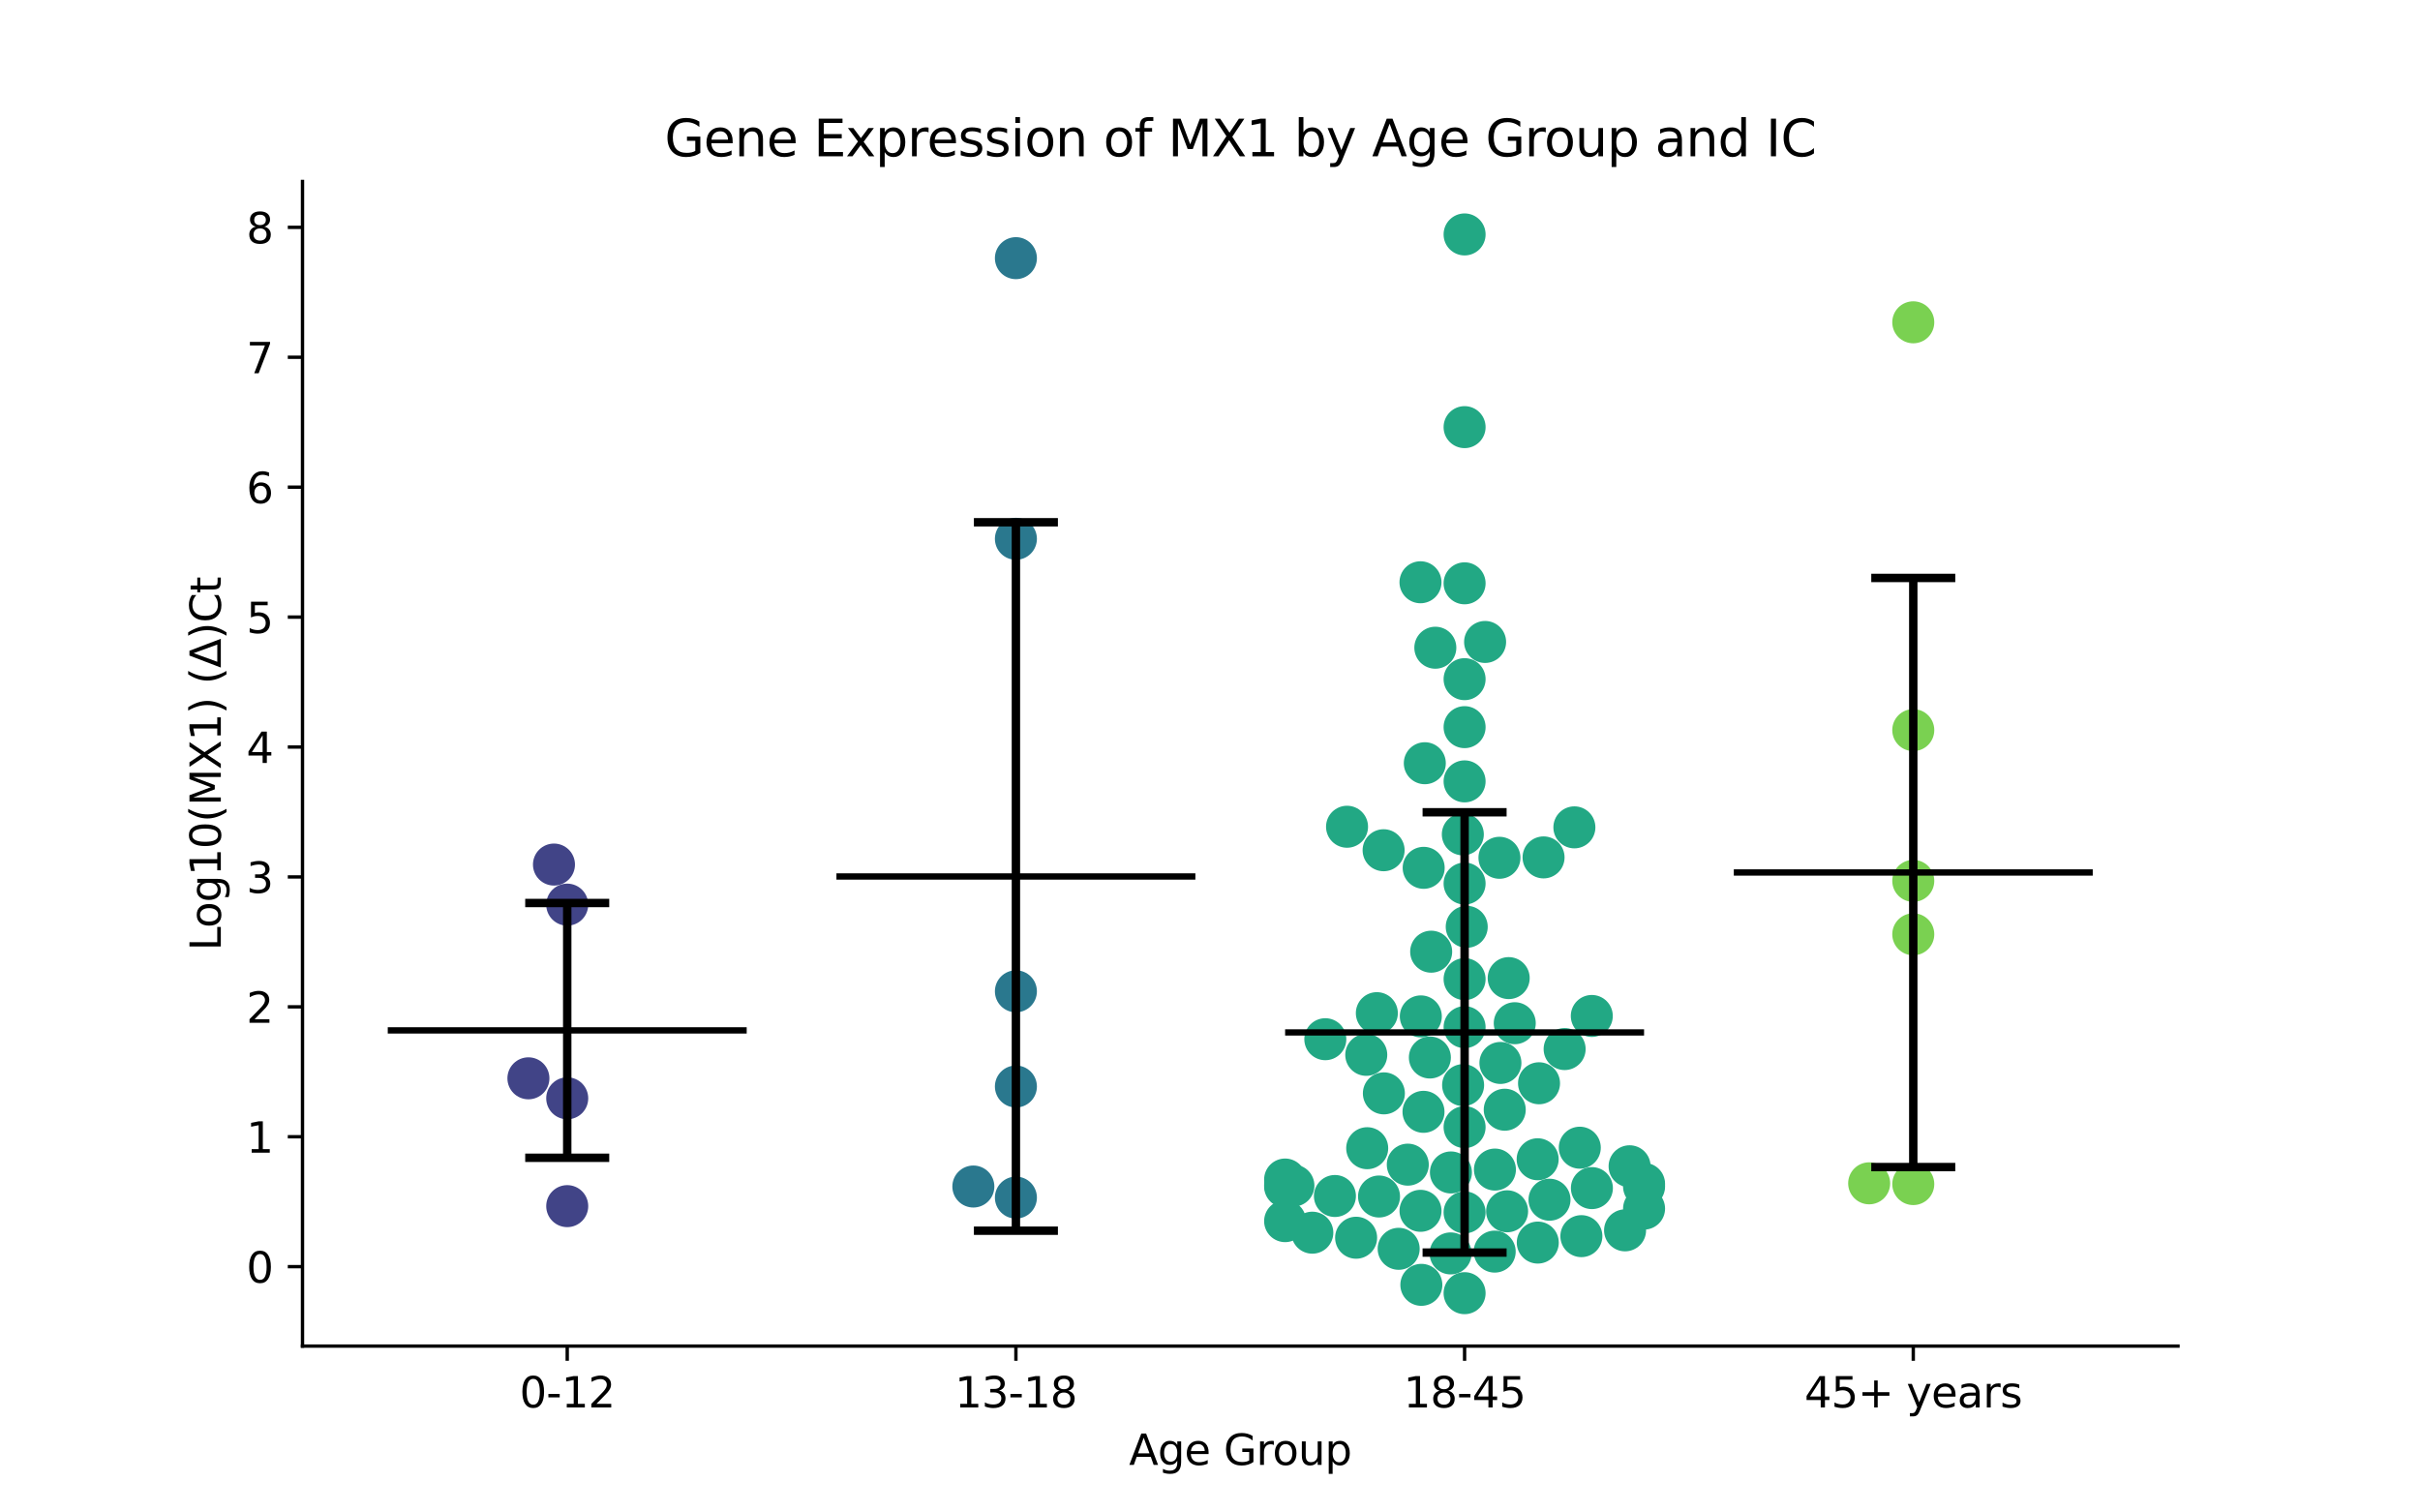 <?xml version="1.0" encoding="utf-8" standalone="no"?>
<!DOCTYPE svg PUBLIC "-//W3C//DTD SVG 1.1//EN"
  "http://www.w3.org/Graphics/SVG/1.1/DTD/svg11.dtd">
<svg xmlns:xlink="http://www.w3.org/1999/xlink" width="576pt" height="360pt" viewBox="0 0 576 360" xmlns="http://www.w3.org/2000/svg" version="1.1">
 <defs>
  <style type="text/css">*{stroke-linejoin: round; stroke-linecap: butt}</style>
 </defs>
 <g id="figure_1">
  <g id="patch_1">
   <path d="M 0 360 
L 576 360 
L 576 0 
L 0 0 
z
" style="fill: #ffffff"/>
  </g>
  <g id="axes_1">
   <g id="patch_2">
    <path d="M 72 320.4 
L 518.4 320.4 
L 518.4 43.2 
L 72 43.2 
z
" style="fill: #ffffff"/>
   </g>
   <g id="PathCollection_1">
    <defs>
     <path id="C0_0_5b57d8ecd5" d="M 0 5 
C 1.326 5 2.598 4.473 3.536 3.536 
C 4.473 2.598 5 1.326 5 -0 
C 5 -1.326 4.473 -2.598 3.536 -3.536 
C 2.598 -4.473 1.326 -5 0 -5 
C -1.326 -5 -2.598 -4.473 -3.536 -3.536 
C -4.473 -2.598 -5 -1.326 -5 0 
C -5 1.326 -4.473 2.598 -3.536 3.536 
C -2.598 4.473 -1.326 5 0 5 
z
"/>
    </defs>
    <g clip-path="url(#pf8a2b13f88)">
     <use xlink:href="#C0_0_5b57d8ecd5" x="135.009" y="287.083" style="fill: #414487"/>
    </g>
    <g clip-path="url(#pf8a2b13f88)">
     <use xlink:href="#C0_0_5b57d8ecd5" x="135.009" y="215.321" style="fill: #414487"/>
    </g>
    <g clip-path="url(#pf8a2b13f88)">
     <use xlink:href="#C0_0_5b57d8ecd5" x="135.009" y="261.417" style="fill: #414487"/>
    </g>
    <g clip-path="url(#pf8a2b13f88)">
     <use xlink:href="#C0_0_5b57d8ecd5" x="125.772" y="256.661" style="fill: #414487"/>
    </g>
    <g clip-path="url(#pf8a2b13f88)">
     <use xlink:href="#C0_0_5b57d8ecd5" x="131.854" y="205.782" style="fill: #414487"/>
    </g>
   </g>
   <g id="PathCollection_2">
    <defs>
     <path id="C1_0_c001b1e136" d="M 0 5 
C 1.326 5 2.598 4.473 3.536 3.536 
C 4.473 2.598 5 1.326 5 -0 
C 5 -1.326 4.473 -2.598 3.536 -3.536 
C 2.598 -4.473 1.326 -5 0 -5 
C -1.326 -5 -2.598 -4.473 -3.536 -3.536 
C -4.473 -2.598 -5 -1.326 -5 0 
C -5 1.326 -4.473 2.598 -3.536 3.536 
C -2.598 4.473 -1.326 5 0 5 
z
"/>
    </defs>
    <g clip-path="url(#pf8a2b13f88)">
     <use xlink:href="#C1_0_c001b1e136" x="241.803" y="235.953" style="fill: #2a788e"/>
    </g>
    <g clip-path="url(#pf8a2b13f88)">
     <use xlink:href="#C1_0_c001b1e136" x="241.803" y="258.609" style="fill: #2a788e"/>
    </g>
    <g clip-path="url(#pf8a2b13f88)">
     <use xlink:href="#C1_0_c001b1e136" x="241.803" y="128.247" style="fill: #2a788e"/>
    </g>
    <g clip-path="url(#pf8a2b13f88)">
     <use xlink:href="#C1_0_c001b1e136" x="241.803" y="61.446" style="fill: #2a788e"/>
    </g>
    <g clip-path="url(#pf8a2b13f88)">
     <use xlink:href="#C1_0_c001b1e136" x="231.674" y="282.416" style="fill: #2a788e"/>
    </g>
    <g clip-path="url(#pf8a2b13f88)">
     <use xlink:href="#C1_0_c001b1e136" x="241.803" y="285.051" style="fill: #2a788e"/>
    </g>
   </g>
   <g id="PathCollection_3">
    <defs>
     <path id="C2_0_5e96ceffec" d="M 0 5 
C 1.326 5 2.598 4.473 3.536 3.536 
C 4.473 2.598 5 1.326 5 -0 
C 5 -1.326 4.473 -2.598 3.536 -3.536 
C 2.598 -4.473 1.326 -5 0 -5 
C -1.326 -5 -2.598 -4.473 -3.536 -3.536 
C -4.473 -2.598 -5 -1.326 -5 0 
C -5 1.326 -4.473 2.598 -3.536 3.536 
C -2.598 4.473 -1.326 5 0 5 
z
"/>
    </defs>
    <g clip-path="url(#pf8a2b13f88)">
     <use xlink:href="#C2_0_5e96ceffec" x="348.597" y="244.484" style="fill: #22a884"/>
    </g>
    <g clip-path="url(#pf8a2b13f88)">
     <use xlink:href="#C2_0_5e96ceffec" x="359.094" y="232.807" style="fill: #22a884"/>
    </g>
    <g clip-path="url(#pf8a2b13f88)">
     <use xlink:href="#C2_0_5e96ceffec" x="357.124" y="253.002" style="fill: #22a884"/>
    </g>
    <g clip-path="url(#pf8a2b13f88)">
     <use xlink:href="#C2_0_5e96ceffec" x="366.017" y="295.758" style="fill: #22a884"/>
    </g>
    <g clip-path="url(#pf8a2b13f88)">
     <use xlink:href="#C2_0_5e96ceffec" x="338.305" y="305.818" style="fill: #22a884"/>
    </g>
    <g clip-path="url(#pf8a2b13f88)">
     <use xlink:href="#C2_0_5e96ceffec" x="338.18" y="241.92" style="fill: #22a884"/>
    </g>
    <g clip-path="url(#pf8a2b13f88)">
     <use xlink:href="#C2_0_5e96ceffec" x="378.874" y="241.818" style="fill: #22a884"/>
    </g>
    <g clip-path="url(#pf8a2b13f88)">
     <use xlink:href="#C2_0_5e96ceffec" x="360.538" y="243.545" style="fill: #22a884"/>
    </g>
    <g clip-path="url(#pf8a2b13f88)">
     <use xlink:href="#C2_0_5e96ceffec" x="376.016" y="273.175" style="fill: #22a884"/>
    </g>
    <g clip-path="url(#pf8a2b13f88)">
     <use xlink:href="#C2_0_5e96ceffec" x="367.393" y="204.079" style="fill: #22a884"/>
    </g>
    <g clip-path="url(#pf8a2b13f88)">
     <use xlink:href="#C2_0_5e96ceffec" x="348.597" y="161.652" style="fill: #22a884"/>
    </g>
    <g clip-path="url(#pf8a2b13f88)">
     <use xlink:href="#C2_0_5e96ceffec" x="348.597" y="210.299" style="fill: #22a884"/>
    </g>
    <g clip-path="url(#pf8a2b13f88)">
     <use xlink:href="#C2_0_5e96ceffec" x="386.793" y="292.846" style="fill: #22a884"/>
    </g>
    <g clip-path="url(#pf8a2b13f88)">
     <use xlink:href="#C2_0_5e96ceffec" x="391.315" y="287.672" style="fill: #22a884"/>
    </g>
    <g clip-path="url(#pf8a2b13f88)">
     <use xlink:href="#C2_0_5e96ceffec" x="325.192" y="251.073" style="fill: #22a884"/>
    </g>
    <g clip-path="url(#pf8a2b13f88)">
     <use xlink:href="#C2_0_5e96ceffec" x="348.597" y="173.076" style="fill: #22a884"/>
    </g>
    <g clip-path="url(#pf8a2b13f88)">
     <use xlink:href="#C2_0_5e96ceffec" x="305.879" y="280.749" style="fill: #22a884"/>
    </g>
    <g clip-path="url(#pf8a2b13f88)">
     <use xlink:href="#C2_0_5e96ceffec" x="348.597" y="288.573" style="fill: #22a884"/>
    </g>
    <g clip-path="url(#pf8a2b13f88)">
     <use xlink:href="#C2_0_5e96ceffec" x="355.818" y="278.379" style="fill: #22a884"/>
    </g>
    <g clip-path="url(#pf8a2b13f88)">
     <use xlink:href="#C2_0_5e96ceffec" x="329.323" y="202.373" style="fill: #22a884"/>
    </g>
    <g clip-path="url(#pf8a2b13f88)">
     <use xlink:href="#C2_0_5e96ceffec" x="348.597" y="55.8" style="fill: #22a884"/>
    </g>
    <g clip-path="url(#pf8a2b13f88)">
     <use xlink:href="#C2_0_5e96ceffec" x="376.393" y="294.227" style="fill: #22a884"/>
    </g>
    <g clip-path="url(#pf8a2b13f88)">
     <use xlink:href="#C2_0_5e96ceffec" x="317.733" y="284.67" style="fill: #22a884"/>
    </g>
    <g clip-path="url(#pf8a2b13f88)">
     <use xlink:href="#C2_0_5e96ceffec" x="338.1" y="138.59" style="fill: #22a884"/>
    </g>
    <g clip-path="url(#pf8a2b13f88)">
     <use xlink:href="#C2_0_5e96ceffec" x="348.597" y="233.048" style="fill: #22a884"/>
    </g>
    <g clip-path="url(#pf8a2b13f88)">
     <use xlink:href="#C2_0_5e96ceffec" x="349.105" y="220.601" style="fill: #22a884"/>
    </g>
    <g clip-path="url(#pf8a2b13f88)">
     <use xlink:href="#C2_0_5e96ceffec" x="305.879" y="282.429" style="fill: #22a884"/>
    </g>
    <g clip-path="url(#pf8a2b13f88)">
     <use xlink:href="#C2_0_5e96ceffec" x="353.479" y="152.799" style="fill: #22a884"/>
    </g>
    <g clip-path="url(#pf8a2b13f88)">
     <use xlink:href="#C2_0_5e96ceffec" x="374.73" y="196.926" style="fill: #22a884"/>
    </g>
    <g clip-path="url(#pf8a2b13f88)">
     <use xlink:href="#C2_0_5e96ceffec" x="348.597" y="101.667" style="fill: #22a884"/>
    </g>
    <g clip-path="url(#pf8a2b13f88)">
     <use xlink:href="#C2_0_5e96ceffec" x="325.416" y="273.295" style="fill: #22a884"/>
    </g>
    <g clip-path="url(#pf8a2b13f88)">
     <use xlink:href="#C2_0_5e96ceffec" x="355.763" y="297.908" style="fill: #22a884"/>
    </g>
    <g clip-path="url(#pf8a2b13f88)">
     <use xlink:href="#C2_0_5e96ceffec" x="348.597" y="138.84" style="fill: #22a884"/>
    </g>
    <g clip-path="url(#pf8a2b13f88)">
     <use xlink:href="#C2_0_5e96ceffec" x="341.632" y="154.17" style="fill: #22a884"/>
    </g>
    <g clip-path="url(#pf8a2b13f88)">
     <use xlink:href="#C2_0_5e96ceffec" x="340.332" y="251.708" style="fill: #22a884"/>
    </g>
    <g clip-path="url(#pf8a2b13f88)">
     <use xlink:href="#C2_0_5e96ceffec" x="387.871" y="277.595" style="fill: #22a884"/>
    </g>
    <g clip-path="url(#pf8a2b13f88)">
     <use xlink:href="#C2_0_5e96ceffec" x="320.618" y="196.782" style="fill: #22a884"/>
    </g>
    <g clip-path="url(#pf8a2b13f88)">
     <use xlink:href="#C2_0_5e96ceffec" x="358.155" y="264.135" style="fill: #22a884"/>
    </g>
    <g clip-path="url(#pf8a2b13f88)">
     <use xlink:href="#C2_0_5e96ceffec" x="348.597" y="268.275" style="fill: #22a884"/>
    </g>
    <g clip-path="url(#pf8a2b13f88)">
     <use xlink:href="#C2_0_5e96ceffec" x="348.176" y="198.594" style="fill: #22a884"/>
    </g>
    <g clip-path="url(#pf8a2b13f88)">
     <use xlink:href="#C2_0_5e96ceffec" x="356.893" y="204.169" style="fill: #22a884"/>
    </g>
    <g clip-path="url(#pf8a2b13f88)">
     <use xlink:href="#C2_0_5e96ceffec" x="391.315" y="282.416" style="fill: #22a884"/>
    </g>
    <g clip-path="url(#pf8a2b13f88)">
     <use xlink:href="#C2_0_5e96ceffec" x="345.272" y="298.336" style="fill: #22a884"/>
    </g>
    <g clip-path="url(#pf8a2b13f88)">
     <use xlink:href="#C2_0_5e96ceffec" x="339.128" y="181.662" style="fill: #22a884"/>
    </g>
    <g clip-path="url(#pf8a2b13f88)">
     <use xlink:href="#C2_0_5e96ceffec" x="348.245" y="258.281" style="fill: #22a884"/>
    </g>
    <g clip-path="url(#pf8a2b13f88)">
     <use xlink:href="#C2_0_5e96ceffec" x="358.716" y="288.312" style="fill: #22a884"/>
    </g>
    <g clip-path="url(#pf8a2b13f88)">
     <use xlink:href="#C2_0_5e96ceffec" x="338.817" y="264.636" style="fill: #22a884"/>
    </g>
    <g clip-path="url(#pf8a2b13f88)">
     <use xlink:href="#C2_0_5e96ceffec" x="332.907" y="297.241" style="fill: #22a884"/>
    </g>
    <g clip-path="url(#pf8a2b13f88)">
     <use xlink:href="#C2_0_5e96ceffec" x="307.852" y="282.192" style="fill: #22a884"/>
    </g>
    <g clip-path="url(#pf8a2b13f88)">
     <use xlink:href="#C2_0_5e96ceffec" x="305.879" y="290.655" style="fill: #22a884"/>
    </g>
    <g clip-path="url(#pf8a2b13f88)">
     <use xlink:href="#C2_0_5e96ceffec" x="315.447" y="247.351" style="fill: #22a884"/>
    </g>
    <g clip-path="url(#pf8a2b13f88)">
     <use xlink:href="#C2_0_5e96ceffec" x="335.078" y="277.21" style="fill: #22a884"/>
    </g>
    <g clip-path="url(#pf8a2b13f88)">
     <use xlink:href="#C2_0_5e96ceffec" x="365.988" y="275.924" style="fill: #22a884"/>
    </g>
    <g clip-path="url(#pf8a2b13f88)">
     <use xlink:href="#C2_0_5e96ceffec" x="345.343" y="279.066" style="fill: #22a884"/>
    </g>
    <g clip-path="url(#pf8a2b13f88)">
     <use xlink:href="#C2_0_5e96ceffec" x="378.899" y="282.791" style="fill: #22a884"/>
    </g>
    <g clip-path="url(#pf8a2b13f88)">
     <use xlink:href="#C2_0_5e96ceffec" x="312.354" y="293.403" style="fill: #22a884"/>
    </g>
    <g clip-path="url(#pf8a2b13f88)">
     <use xlink:href="#C2_0_5e96ceffec" x="338.105" y="288.199" style="fill: #22a884"/>
    </g>
    <g clip-path="url(#pf8a2b13f88)">
     <use xlink:href="#C2_0_5e96ceffec" x="368.809" y="285.556" style="fill: #22a884"/>
    </g>
    <g clip-path="url(#pf8a2b13f88)">
     <use xlink:href="#C2_0_5e96ceffec" x="328.232" y="284.792" style="fill: #22a884"/>
    </g>
    <g clip-path="url(#pf8a2b13f88)">
     <use xlink:href="#C2_0_5e96ceffec" x="366.314" y="257.84" style="fill: #22a884"/>
    </g>
    <g clip-path="url(#pf8a2b13f88)">
     <use xlink:href="#C2_0_5e96ceffec" x="372.409" y="249.698" style="fill: #22a884"/>
    </g>
    <g clip-path="url(#pf8a2b13f88)">
     <use xlink:href="#C2_0_5e96ceffec" x="322.778" y="294.605" style="fill: #22a884"/>
    </g>
    <g clip-path="url(#pf8a2b13f88)">
     <use xlink:href="#C2_0_5e96ceffec" x="348.597" y="185.983" style="fill: #22a884"/>
    </g>
    <g clip-path="url(#pf8a2b13f88)">
     <use xlink:href="#C2_0_5e96ceffec" x="340.642" y="226.521" style="fill: #22a884"/>
    </g>
    <g clip-path="url(#pf8a2b13f88)">
     <use xlink:href="#C2_0_5e96ceffec" x="305.879" y="281.956" style="fill: #22a884"/>
    </g>
    <g clip-path="url(#pf8a2b13f88)">
     <use xlink:href="#C2_0_5e96ceffec" x="329.386" y="260.241" style="fill: #22a884"/>
    </g>
    <g clip-path="url(#pf8a2b13f88)">
     <use xlink:href="#C2_0_5e96ceffec" x="391.315" y="281.781" style="fill: #22a884"/>
    </g>
    <g clip-path="url(#pf8a2b13f88)">
     <use xlink:href="#C2_0_5e96ceffec" x="327.712" y="241.149" style="fill: #22a884"/>
    </g>
    <g clip-path="url(#pf8a2b13f88)">
     <use xlink:href="#C2_0_5e96ceffec" x="338.859" y="206.561" style="fill: #22a884"/>
    </g>
    <g clip-path="url(#pf8a2b13f88)">
     <use xlink:href="#C2_0_5e96ceffec" x="348.597" y="307.8" style="fill: #22a884"/>
    </g>
   </g>
   <g id="PathCollection_4">
    <defs>
     <path id="C3_0_e1107c0933" d="M 0 5 
C 1.326 5 2.598 4.473 3.536 3.536 
C 4.473 2.598 5 1.326 5 -0 
C 5 -1.326 4.473 -2.598 3.536 -3.536 
C 2.598 -4.473 1.326 -5 0 -5 
C -1.326 -5 -2.598 -4.473 -3.536 -3.536 
C -4.473 -2.598 -5 -1.326 -5 0 
C -5 1.326 -4.473 2.598 -3.536 3.536 
C -2.598 4.473 -1.326 5 0 5 
z
"/>
    </defs>
    <g clip-path="url(#pf8a2b13f88)">
     <use xlink:href="#C3_0_e1107c0933" x="455.391" y="281.832" style="fill: #7ad151"/>
    </g>
    <g clip-path="url(#pf8a2b13f88)">
     <use xlink:href="#C3_0_e1107c0933" x="455.391" y="76.715" style="fill: #7ad151"/>
    </g>
    <g clip-path="url(#pf8a2b13f88)">
     <use xlink:href="#C3_0_e1107c0933" x="455.391" y="173.779" style="fill: #7ad151"/>
    </g>
    <g clip-path="url(#pf8a2b13f88)">
     <use xlink:href="#C3_0_e1107c0933" x="455.391" y="222.38" style="fill: #7ad151"/>
    </g>
    <g clip-path="url(#pf8a2b13f88)">
     <use xlink:href="#C3_0_e1107c0933" x="444.893" y="281.654" style="fill: #7ad151"/>
    </g>
    <g clip-path="url(#pf8a2b13f88)">
     <use xlink:href="#C3_0_e1107c0933" x="455.391" y="209.664" style="fill: #7ad151"/>
    </g>
   </g>
   <g id="matplotlib.axis_1">
    <g id="xtick_1">
     <g id="line2d_1">
      <defs>
       <path id="m5e61c5967c" d="M 0 0 
L 0 3.5 
" style="stroke: #000000; stroke-width: 0.8"/>
      </defs>
      <g>
       <use xlink:href="#m5e61c5967c" x="135.009" y="320.4" style="stroke: #000000; stroke-width: 0.8"/>
      </g>
     </g>
     <g id="text_1">
      <!-- 0-12 -->
      <g transform="translate(123.661 334.998) scale(0.1 -0.1)">
       <defs>
        <path id="DejaVuSans-30" d="M 2034 4250 
Q 1547 4250 1301 3770 
Q 1056 3291 1056 2328 
Q 1056 1369 1301 889 
Q 1547 409 2034 409 
Q 2525 409 2770 889 
Q 3016 1369 3016 2328 
Q 3016 3291 2770 3770 
Q 2525 4250 2034 4250 
z
M 2034 4750 
Q 2819 4750 3233 4129 
Q 3647 3509 3647 2328 
Q 3647 1150 3233 529 
Q 2819 -91 2034 -91 
Q 1250 -91 836 529 
Q 422 1150 422 2328 
Q 422 3509 836 4129 
Q 1250 4750 2034 4750 
z
" transform="scale(0.016)"/>
        <path id="DejaVuSans-2d" d="M 313 2009 
L 1997 2009 
L 1997 1497 
L 313 1497 
L 313 2009 
z
" transform="scale(0.016)"/>
        <path id="DejaVuSans-31" d="M 794 531 
L 1825 531 
L 1825 4091 
L 703 3866 
L 703 4441 
L 1819 4666 
L 2450 4666 
L 2450 531 
L 3481 531 
L 3481 0 
L 794 0 
L 794 531 
z
" transform="scale(0.016)"/>
        <path id="DejaVuSans-32" d="M 1228 531 
L 3431 531 
L 3431 0 
L 469 0 
L 469 531 
Q 828 903 1448 1529 
Q 2069 2156 2228 2338 
Q 2531 2678 2651 2914 
Q 2772 3150 2772 3378 
Q 2772 3750 2511 3984 
Q 2250 4219 1831 4219 
Q 1534 4219 1204 4116 
Q 875 4013 500 3803 
L 500 4441 
Q 881 4594 1212 4672 
Q 1544 4750 1819 4750 
Q 2544 4750 2975 4387 
Q 3406 4025 3406 3419 
Q 3406 3131 3298 2873 
Q 3191 2616 2906 2266 
Q 2828 2175 2409 1742 
Q 1991 1309 1228 531 
z
" transform="scale(0.016)"/>
       </defs>
       <use xlink:href="#DejaVuSans-30"/>
       <use xlink:href="#DejaVuSans-2d" x="63.623"/>
       <use xlink:href="#DejaVuSans-31" x="99.707"/>
       <use xlink:href="#DejaVuSans-32" x="163.33"/>
      </g>
     </g>
    </g>
    <g id="xtick_2">
     <g id="line2d_2">
      <g>
       <use xlink:href="#m5e61c5967c" x="241.803" y="320.4" style="stroke: #000000; stroke-width: 0.8"/>
      </g>
     </g>
     <g id="text_2">
      <!-- 13-18 -->
      <g transform="translate(227.274 334.998) scale(0.1 -0.1)">
       <defs>
        <path id="DejaVuSans-33" d="M 2597 2516 
Q 3050 2419 3304 2112 
Q 3559 1806 3559 1356 
Q 3559 666 3084 287 
Q 2609 -91 1734 -91 
Q 1441 -91 1130 -33 
Q 819 25 488 141 
L 488 750 
Q 750 597 1062 519 
Q 1375 441 1716 441 
Q 2309 441 2620 675 
Q 2931 909 2931 1356 
Q 2931 1769 2642 2001 
Q 2353 2234 1838 2234 
L 1294 2234 
L 1294 2753 
L 1863 2753 
Q 2328 2753 2575 2939 
Q 2822 3125 2822 3475 
Q 2822 3834 2567 4026 
Q 2313 4219 1838 4219 
Q 1578 4219 1281 4162 
Q 984 4106 628 3988 
L 628 4550 
Q 988 4650 1302 4700 
Q 1616 4750 1894 4750 
Q 2613 4750 3031 4423 
Q 3450 4097 3450 3541 
Q 3450 3153 3228 2886 
Q 3006 2619 2597 2516 
z
" transform="scale(0.016)"/>
        <path id="DejaVuSans-38" d="M 2034 2216 
Q 1584 2216 1326 1975 
Q 1069 1734 1069 1313 
Q 1069 891 1326 650 
Q 1584 409 2034 409 
Q 2484 409 2743 651 
Q 3003 894 3003 1313 
Q 3003 1734 2745 1975 
Q 2488 2216 2034 2216 
z
M 1403 2484 
Q 997 2584 770 2862 
Q 544 3141 544 3541 
Q 544 4100 942 4425 
Q 1341 4750 2034 4750 
Q 2731 4750 3128 4425 
Q 3525 4100 3525 3541 
Q 3525 3141 3298 2862 
Q 3072 2584 2669 2484 
Q 3125 2378 3379 2068 
Q 3634 1759 3634 1313 
Q 3634 634 3220 271 
Q 2806 -91 2034 -91 
Q 1263 -91 848 271 
Q 434 634 434 1313 
Q 434 1759 690 2068 
Q 947 2378 1403 2484 
z
M 1172 3481 
Q 1172 3119 1398 2916 
Q 1625 2713 2034 2713 
Q 2441 2713 2670 2916 
Q 2900 3119 2900 3481 
Q 2900 3844 2670 4047 
Q 2441 4250 2034 4250 
Q 1625 4250 1398 4047 
Q 1172 3844 1172 3481 
z
" transform="scale(0.016)"/>
       </defs>
       <use xlink:href="#DejaVuSans-31"/>
       <use xlink:href="#DejaVuSans-33" x="63.623"/>
       <use xlink:href="#DejaVuSans-2d" x="127.246"/>
       <use xlink:href="#DejaVuSans-31" x="163.33"/>
       <use xlink:href="#DejaVuSans-38" x="226.953"/>
      </g>
     </g>
    </g>
    <g id="xtick_3">
     <g id="line2d_3">
      <g>
       <use xlink:href="#m5e61c5967c" x="348.597" y="320.4" style="stroke: #000000; stroke-width: 0.8"/>
      </g>
     </g>
     <g id="text_3">
      <!-- 18-45 -->
      <g transform="translate(334.068 334.998) scale(0.1 -0.1)">
       <defs>
        <path id="DejaVuSans-34" d="M 2419 4116 
L 825 1625 
L 2419 1625 
L 2419 4116 
z
M 2253 4666 
L 3047 4666 
L 3047 1625 
L 3713 1625 
L 3713 1100 
L 3047 1100 
L 3047 0 
L 2419 0 
L 2419 1100 
L 313 1100 
L 313 1709 
L 2253 4666 
z
" transform="scale(0.016)"/>
        <path id="DejaVuSans-35" d="M 691 4666 
L 3169 4666 
L 3169 4134 
L 1269 4134 
L 1269 2991 
Q 1406 3038 1543 3061 
Q 1681 3084 1819 3084 
Q 2600 3084 3056 2656 
Q 3513 2228 3513 1497 
Q 3513 744 3044 326 
Q 2575 -91 1722 -91 
Q 1428 -91 1123 -41 
Q 819 9 494 109 
L 494 744 
Q 775 591 1075 516 
Q 1375 441 1709 441 
Q 2250 441 2565 725 
Q 2881 1009 2881 1497 
Q 2881 1984 2565 2268 
Q 2250 2553 1709 2553 
Q 1456 2553 1204 2497 
Q 953 2441 691 2322 
L 691 4666 
z
" transform="scale(0.016)"/>
       </defs>
       <use xlink:href="#DejaVuSans-31"/>
       <use xlink:href="#DejaVuSans-38" x="63.623"/>
       <use xlink:href="#DejaVuSans-2d" x="127.246"/>
       <use xlink:href="#DejaVuSans-34" x="163.33"/>
       <use xlink:href="#DejaVuSans-35" x="226.953"/>
      </g>
     </g>
    </g>
    <g id="xtick_4">
     <g id="line2d_4">
      <g>
       <use xlink:href="#m5e61c5967c" x="455.391" y="320.4" style="stroke: #000000; stroke-width: 0.8"/>
      </g>
     </g>
     <g id="text_4">
      <!-- 45+ years -->
      <g transform="translate(429.49 334.998) scale(0.1 -0.1)">
       <defs>
        <path id="DejaVuSans-2b" d="M 2944 4013 
L 2944 2272 
L 4684 2272 
L 4684 1741 
L 2944 1741 
L 2944 0 
L 2419 0 
L 2419 1741 
L 678 1741 
L 678 2272 
L 2419 2272 
L 2419 4013 
L 2944 4013 
z
" transform="scale(0.016)"/>
        <path id="DejaVuSans-20" transform="scale(0.016)"/>
        <path id="DejaVuSans-79" d="M 2059 -325 
Q 1816 -950 1584 -1140 
Q 1353 -1331 966 -1331 
L 506 -1331 
L 506 -850 
L 844 -850 
Q 1081 -850 1212 -737 
Q 1344 -625 1503 -206 
L 1606 56 
L 191 3500 
L 800 3500 
L 1894 763 
L 2988 3500 
L 3597 3500 
L 2059 -325 
z
" transform="scale(0.016)"/>
        <path id="DejaVuSans-65" d="M 3597 1894 
L 3597 1613 
L 953 1613 
Q 991 1019 1311 708 
Q 1631 397 2203 397 
Q 2534 397 2845 478 
Q 3156 559 3463 722 
L 3463 178 
Q 3153 47 2828 -22 
Q 2503 -91 2169 -91 
Q 1331 -91 842 396 
Q 353 884 353 1716 
Q 353 2575 817 3079 
Q 1281 3584 2069 3584 
Q 2775 3584 3186 3129 
Q 3597 2675 3597 1894 
z
M 3022 2063 
Q 3016 2534 2758 2815 
Q 2500 3097 2075 3097 
Q 1594 3097 1305 2825 
Q 1016 2553 972 2059 
L 3022 2063 
z
" transform="scale(0.016)"/>
        <path id="DejaVuSans-61" d="M 2194 1759 
Q 1497 1759 1228 1600 
Q 959 1441 959 1056 
Q 959 750 1161 570 
Q 1363 391 1709 391 
Q 2188 391 2477 730 
Q 2766 1069 2766 1631 
L 2766 1759 
L 2194 1759 
z
M 3341 1997 
L 3341 0 
L 2766 0 
L 2766 531 
Q 2569 213 2275 61 
Q 1981 -91 1556 -91 
Q 1019 -91 701 211 
Q 384 513 384 1019 
Q 384 1609 779 1909 
Q 1175 2209 1959 2209 
L 2766 2209 
L 2766 2266 
Q 2766 2663 2505 2880 
Q 2244 3097 1772 3097 
Q 1472 3097 1187 3025 
Q 903 2953 641 2809 
L 641 3341 
Q 956 3463 1253 3523 
Q 1550 3584 1831 3584 
Q 2591 3584 2966 3190 
Q 3341 2797 3341 1997 
z
" transform="scale(0.016)"/>
        <path id="DejaVuSans-72" d="M 2631 2963 
Q 2534 3019 2420 3045 
Q 2306 3072 2169 3072 
Q 1681 3072 1420 2755 
Q 1159 2438 1159 1844 
L 1159 0 
L 581 0 
L 581 3500 
L 1159 3500 
L 1159 2956 
Q 1341 3275 1631 3429 
Q 1922 3584 2338 3584 
Q 2397 3584 2469 3576 
Q 2541 3569 2628 3553 
L 2631 2963 
z
" transform="scale(0.016)"/>
        <path id="DejaVuSans-73" d="M 2834 3397 
L 2834 2853 
Q 2591 2978 2328 3040 
Q 2066 3103 1784 3103 
Q 1356 3103 1142 2972 
Q 928 2841 928 2578 
Q 928 2378 1081 2264 
Q 1234 2150 1697 2047 
L 1894 2003 
Q 2506 1872 2764 1633 
Q 3022 1394 3022 966 
Q 3022 478 2636 193 
Q 2250 -91 1575 -91 
Q 1294 -91 989 -36 
Q 684 19 347 128 
L 347 722 
Q 666 556 975 473 
Q 1284 391 1588 391 
Q 1994 391 2212 530 
Q 2431 669 2431 922 
Q 2431 1156 2273 1281 
Q 2116 1406 1581 1522 
L 1381 1569 
Q 847 1681 609 1914 
Q 372 2147 372 2553 
Q 372 3047 722 3315 
Q 1072 3584 1716 3584 
Q 2034 3584 2315 3537 
Q 2597 3491 2834 3397 
z
" transform="scale(0.016)"/>
       </defs>
       <use xlink:href="#DejaVuSans-34"/>
       <use xlink:href="#DejaVuSans-35" x="63.623"/>
       <use xlink:href="#DejaVuSans-2b" x="127.246"/>
       <use xlink:href="#DejaVuSans-20" x="211.035"/>
       <use xlink:href="#DejaVuSans-79" x="242.822"/>
       <use xlink:href="#DejaVuSans-65" x="302.002"/>
       <use xlink:href="#DejaVuSans-61" x="363.525"/>
       <use xlink:href="#DejaVuSans-72" x="424.805"/>
       <use xlink:href="#DejaVuSans-73" x="465.918"/>
      </g>
     </g>
    </g>
    <g id="text_5">
     <!-- Age Group -->
     <g transform="translate(268.72 348.677) scale(0.1 -0.1)">
      <defs>
       <path id="DejaVuSans-41" d="M 2188 4044 
L 1331 1722 
L 3047 1722 
L 2188 4044 
z
M 1831 4666 
L 2547 4666 
L 4325 0 
L 3669 0 
L 3244 1197 
L 1141 1197 
L 716 0 
L 50 0 
L 1831 4666 
z
" transform="scale(0.016)"/>
       <path id="DejaVuSans-67" d="M 2906 1791 
Q 2906 2416 2648 2759 
Q 2391 3103 1925 3103 
Q 1463 3103 1205 2759 
Q 947 2416 947 1791 
Q 947 1169 1205 825 
Q 1463 481 1925 481 
Q 2391 481 2648 825 
Q 2906 1169 2906 1791 
z
M 3481 434 
Q 3481 -459 3084 -895 
Q 2688 -1331 1869 -1331 
Q 1566 -1331 1297 -1286 
Q 1028 -1241 775 -1147 
L 775 -588 
Q 1028 -725 1275 -790 
Q 1522 -856 1778 -856 
Q 2344 -856 2625 -561 
Q 2906 -266 2906 331 
L 2906 616 
Q 2728 306 2450 153 
Q 2172 0 1784 0 
Q 1141 0 747 490 
Q 353 981 353 1791 
Q 353 2603 747 3093 
Q 1141 3584 1784 3584 
Q 2172 3584 2450 3431 
Q 2728 3278 2906 2969 
L 2906 3500 
L 3481 3500 
L 3481 434 
z
" transform="scale(0.016)"/>
       <path id="DejaVuSans-47" d="M 3809 666 
L 3809 1919 
L 2778 1919 
L 2778 2438 
L 4434 2438 
L 4434 434 
Q 4069 175 3628 42 
Q 3188 -91 2688 -91 
Q 1594 -91 976 548 
Q 359 1188 359 2328 
Q 359 3472 976 4111 
Q 1594 4750 2688 4750 
Q 3144 4750 3555 4637 
Q 3966 4525 4313 4306 
L 4313 3634 
Q 3963 3931 3569 4081 
Q 3175 4231 2741 4231 
Q 1884 4231 1454 3753 
Q 1025 3275 1025 2328 
Q 1025 1384 1454 906 
Q 1884 428 2741 428 
Q 3075 428 3337 486 
Q 3600 544 3809 666 
z
" transform="scale(0.016)"/>
       <path id="DejaVuSans-6f" d="M 1959 3097 
Q 1497 3097 1228 2736 
Q 959 2375 959 1747 
Q 959 1119 1226 758 
Q 1494 397 1959 397 
Q 2419 397 2687 759 
Q 2956 1122 2956 1747 
Q 2956 2369 2687 2733 
Q 2419 3097 1959 3097 
z
M 1959 3584 
Q 2709 3584 3137 3096 
Q 3566 2609 3566 1747 
Q 3566 888 3137 398 
Q 2709 -91 1959 -91 
Q 1206 -91 779 398 
Q 353 888 353 1747 
Q 353 2609 779 3096 
Q 1206 3584 1959 3584 
z
" transform="scale(0.016)"/>
       <path id="DejaVuSans-75" d="M 544 1381 
L 544 3500 
L 1119 3500 
L 1119 1403 
Q 1119 906 1312 657 
Q 1506 409 1894 409 
Q 2359 409 2629 706 
Q 2900 1003 2900 1516 
L 2900 3500 
L 3475 3500 
L 3475 0 
L 2900 0 
L 2900 538 
Q 2691 219 2414 64 
Q 2138 -91 1772 -91 
Q 1169 -91 856 284 
Q 544 659 544 1381 
z
M 1991 3584 
L 1991 3584 
z
" transform="scale(0.016)"/>
       <path id="DejaVuSans-70" d="M 1159 525 
L 1159 -1331 
L 581 -1331 
L 581 3500 
L 1159 3500 
L 1159 2969 
Q 1341 3281 1617 3432 
Q 1894 3584 2278 3584 
Q 2916 3584 3314 3078 
Q 3713 2572 3713 1747 
Q 3713 922 3314 415 
Q 2916 -91 2278 -91 
Q 1894 -91 1617 61 
Q 1341 213 1159 525 
z
M 3116 1747 
Q 3116 2381 2855 2742 
Q 2594 3103 2138 3103 
Q 1681 3103 1420 2742 
Q 1159 2381 1159 1747 
Q 1159 1113 1420 752 
Q 1681 391 2138 391 
Q 2594 391 2855 752 
Q 3116 1113 3116 1747 
z
" transform="scale(0.016)"/>
      </defs>
      <use xlink:href="#DejaVuSans-41"/>
      <use xlink:href="#DejaVuSans-67" x="68.408"/>
      <use xlink:href="#DejaVuSans-65" x="131.885"/>
      <use xlink:href="#DejaVuSans-20" x="193.408"/>
      <use xlink:href="#DejaVuSans-47" x="225.195"/>
      <use xlink:href="#DejaVuSans-72" x="302.686"/>
      <use xlink:href="#DejaVuSans-6f" x="341.549"/>
      <use xlink:href="#DejaVuSans-75" x="402.73"/>
      <use xlink:href="#DejaVuSans-70" x="466.109"/>
     </g>
    </g>
   </g>
   <g id="matplotlib.axis_2">
    <g id="ytick_1">
     <g id="line2d_5">
      <defs>
       <path id="m5bc1298311" d="M 0 0 
L -3.5 0 
" style="stroke: #000000; stroke-width: 0.8"/>
      </defs>
      <g>
       <use xlink:href="#m5bc1298311" x="72" y="301.487" style="stroke: #000000; stroke-width: 0.8"/>
      </g>
     </g>
     <g id="text_6">
      <!-- 0 -->
      <g transform="translate(58.638 305.287) scale(0.1 -0.1)">
       <use xlink:href="#DejaVuSans-30"/>
      </g>
     </g>
    </g>
    <g id="ytick_2">
     <g id="line2d_6">
      <g>
       <use xlink:href="#m5bc1298311" x="72" y="270.566" style="stroke: #000000; stroke-width: 0.8"/>
      </g>
     </g>
     <g id="text_7">
      <!-- 1 -->
      <g transform="translate(58.638 274.365) scale(0.1 -0.1)">
       <use xlink:href="#DejaVuSans-31"/>
      </g>
     </g>
    </g>
    <g id="ytick_3">
     <g id="line2d_7">
      <g>
       <use xlink:href="#m5bc1298311" x="72" y="239.645" style="stroke: #000000; stroke-width: 0.8"/>
      </g>
     </g>
     <g id="text_8">
      <!-- 2 -->
      <g transform="translate(58.638 243.444) scale(0.1 -0.1)">
       <use xlink:href="#DejaVuSans-32"/>
      </g>
     </g>
    </g>
    <g id="ytick_4">
     <g id="line2d_8">
      <g>
       <use xlink:href="#m5bc1298311" x="72" y="208.723" style="stroke: #000000; stroke-width: 0.8"/>
      </g>
     </g>
     <g id="text_9">
      <!-- 3 -->
      <g transform="translate(58.638 212.522) scale(0.1 -0.1)">
       <use xlink:href="#DejaVuSans-33"/>
      </g>
     </g>
    </g>
    <g id="ytick_5">
     <g id="line2d_9">
      <g>
       <use xlink:href="#m5bc1298311" x="72" y="177.802" style="stroke: #000000; stroke-width: 0.8"/>
      </g>
     </g>
     <g id="text_10">
      <!-- 4 -->
      <g transform="translate(58.638 181.601) scale(0.1 -0.1)">
       <use xlink:href="#DejaVuSans-34"/>
      </g>
     </g>
    </g>
    <g id="ytick_6">
     <g id="line2d_10">
      <g>
       <use xlink:href="#m5bc1298311" x="72" y="146.88" style="stroke: #000000; stroke-width: 0.8"/>
      </g>
     </g>
     <g id="text_11">
      <!-- 5 -->
      <g transform="translate(58.638 150.68) scale(0.1 -0.1)">
       <use xlink:href="#DejaVuSans-35"/>
      </g>
     </g>
    </g>
    <g id="ytick_7">
     <g id="line2d_11">
      <g>
       <use xlink:href="#m5bc1298311" x="72" y="115.959" style="stroke: #000000; stroke-width: 0.8"/>
      </g>
     </g>
     <g id="text_12">
      <!-- 6 -->
      <g transform="translate(58.638 119.758) scale(0.1 -0.1)">
       <defs>
        <path id="DejaVuSans-36" d="M 2113 2584 
Q 1688 2584 1439 2293 
Q 1191 2003 1191 1497 
Q 1191 994 1439 701 
Q 1688 409 2113 409 
Q 2538 409 2786 701 
Q 3034 994 3034 1497 
Q 3034 2003 2786 2293 
Q 2538 2584 2113 2584 
z
M 3366 4563 
L 3366 3988 
Q 3128 4100 2886 4159 
Q 2644 4219 2406 4219 
Q 1781 4219 1451 3797 
Q 1122 3375 1075 2522 
Q 1259 2794 1537 2939 
Q 1816 3084 2150 3084 
Q 2853 3084 3261 2657 
Q 3669 2231 3669 1497 
Q 3669 778 3244 343 
Q 2819 -91 2113 -91 
Q 1303 -91 875 529 
Q 447 1150 447 2328 
Q 447 3434 972 4092 
Q 1497 4750 2381 4750 
Q 2619 4750 2861 4703 
Q 3103 4656 3366 4563 
z
" transform="scale(0.016)"/>
       </defs>
       <use xlink:href="#DejaVuSans-36"/>
      </g>
     </g>
    </g>
    <g id="ytick_8">
     <g id="line2d_12">
      <g>
       <use xlink:href="#m5bc1298311" x="72" y="85.038" style="stroke: #000000; stroke-width: 0.8"/>
      </g>
     </g>
     <g id="text_13">
      <!-- 7 -->
      <g transform="translate(58.638 88.837) scale(0.1 -0.1)">
       <defs>
        <path id="DejaVuSans-37" d="M 525 4666 
L 3525 4666 
L 3525 4397 
L 1831 0 
L 1172 0 
L 2766 4134 
L 525 4134 
L 525 4666 
z
" transform="scale(0.016)"/>
       </defs>
       <use xlink:href="#DejaVuSans-37"/>
      </g>
     </g>
    </g>
    <g id="ytick_9">
     <g id="line2d_13">
      <g>
       <use xlink:href="#m5bc1298311" x="72" y="54.116" style="stroke: #000000; stroke-width: 0.8"/>
      </g>
     </g>
     <g id="text_14">
      <!-- 8 -->
      <g transform="translate(58.638 57.915) scale(0.1 -0.1)">
       <use xlink:href="#DejaVuSans-38"/>
      </g>
     </g>
    </g>
    <g id="text_15">
     <!-- Log10(MX1) (Δ)Ct -->
     <g transform="translate(52.558 226.279) rotate(-90) scale(0.1 -0.1)">
      <defs>
       <path id="DejaVuSans-4c" d="M 628 4666 
L 1259 4666 
L 1259 531 
L 3531 531 
L 3531 0 
L 628 0 
L 628 4666 
z
" transform="scale(0.016)"/>
       <path id="DejaVuSans-28" d="M 1984 4856 
Q 1566 4138 1362 3434 
Q 1159 2731 1159 2009 
Q 1159 1288 1364 580 
Q 1569 -128 1984 -844 
L 1484 -844 
Q 1016 -109 783 600 
Q 550 1309 550 2009 
Q 550 2706 781 3412 
Q 1013 4119 1484 4856 
L 1984 4856 
z
" transform="scale(0.016)"/>
       <path id="DejaVuSans-4d" d="M 628 4666 
L 1569 4666 
L 2759 1491 
L 3956 4666 
L 4897 4666 
L 4897 0 
L 4281 0 
L 4281 4097 
L 3078 897 
L 2444 897 
L 1241 4097 
L 1241 0 
L 628 0 
L 628 4666 
z
" transform="scale(0.016)"/>
       <path id="DejaVuSans-58" d="M 403 4666 
L 1081 4666 
L 2241 2931 
L 3406 4666 
L 4084 4666 
L 2584 2425 
L 4184 0 
L 3506 0 
L 2194 1984 
L 872 0 
L 191 0 
L 1856 2491 
L 403 4666 
z
" transform="scale(0.016)"/>
       <path id="DejaVuSans-29" d="M 513 4856 
L 1013 4856 
Q 1481 4119 1714 3412 
Q 1947 2706 1947 2009 
Q 1947 1309 1714 600 
Q 1481 -109 1013 -844 
L 513 -844 
Q 928 -128 1133 580 
Q 1338 1288 1338 2009 
Q 1338 2731 1133 3434 
Q 928 4138 513 4856 
z
" transform="scale(0.016)"/>
       <path id="DejaVuSans-394" d="M 2188 4044 
L 906 525 
L 3472 525 
L 2188 4044 
z
M 50 0 
L 1831 4666 
L 2547 4666 
L 4325 0 
L 50 0 
z
" transform="scale(0.016)"/>
       <path id="DejaVuSans-43" d="M 4122 4306 
L 4122 3641 
Q 3803 3938 3442 4084 
Q 3081 4231 2675 4231 
Q 1875 4231 1450 3742 
Q 1025 3253 1025 2328 
Q 1025 1406 1450 917 
Q 1875 428 2675 428 
Q 3081 428 3442 575 
Q 3803 722 4122 1019 
L 4122 359 
Q 3791 134 3420 21 
Q 3050 -91 2638 -91 
Q 1578 -91 968 557 
Q 359 1206 359 2328 
Q 359 3453 968 4101 
Q 1578 4750 2638 4750 
Q 3056 4750 3426 4639 
Q 3797 4528 4122 4306 
z
" transform="scale(0.016)"/>
       <path id="DejaVuSans-74" d="M 1172 4494 
L 1172 3500 
L 2356 3500 
L 2356 3053 
L 1172 3053 
L 1172 1153 
Q 1172 725 1289 603 
Q 1406 481 1766 481 
L 2356 481 
L 2356 0 
L 1766 0 
Q 1100 0 847 248 
Q 594 497 594 1153 
L 594 3053 
L 172 3053 
L 172 3500 
L 594 3500 
L 594 4494 
L 1172 4494 
z
" transform="scale(0.016)"/>
      </defs>
      <use xlink:href="#DejaVuSans-4c"/>
      <use xlink:href="#DejaVuSans-6f" x="53.963"/>
      <use xlink:href="#DejaVuSans-67" x="115.145"/>
      <use xlink:href="#DejaVuSans-31" x="178.621"/>
      <use xlink:href="#DejaVuSans-30" x="242.244"/>
      <use xlink:href="#DejaVuSans-28" x="305.867"/>
      <use xlink:href="#DejaVuSans-4d" x="344.881"/>
      <use xlink:href="#DejaVuSans-58" x="431.16"/>
      <use xlink:href="#DejaVuSans-31" x="499.666"/>
      <use xlink:href="#DejaVuSans-29" x="563.289"/>
      <use xlink:href="#DejaVuSans-20" x="602.303"/>
      <use xlink:href="#DejaVuSans-28" x="634.09"/>
      <use xlink:href="#DejaVuSans-394" x="673.104"/>
      <use xlink:href="#DejaVuSans-29" x="741.512"/>
      <use xlink:href="#DejaVuSans-43" x="780.525"/>
      <use xlink:href="#DejaVuSans-74" x="850.35"/>
     </g>
    </g>
   </g>
   <g id="LineCollection_1">
    <path d="M 135.009 275.568 
L 135.009 214.938 
" clip-path="url(#pf8a2b13f88)" style="fill: none; stroke: #000000; stroke-width: 2"/>
   </g>
   <g id="line2d_14">
    <defs>
     <path id="m09ecec574c" d="M 10 0 
L -10 -0 
" style="stroke: #000000; stroke-width: 2"/>
    </defs>
    <g clip-path="url(#pf8a2b13f88)">
     <use xlink:href="#m09ecec574c" x="135.009" y="275.568" style="stroke: #000000; stroke-width: 2"/>
    </g>
   </g>
   <g id="line2d_15">
    <g clip-path="url(#pf8a2b13f88)">
     <use xlink:href="#m09ecec574c" x="135.009" y="214.938" style="stroke: #000000; stroke-width: 2"/>
    </g>
   </g>
   <g id="LineCollection_2">
    <path d="M 92.291 245.253 
L 177.726 245.253 
" clip-path="url(#pf8a2b13f88)" style="fill: none; stroke: #000000; stroke-width: 1.5"/>
   </g>
   <g id="LineCollection_3">
    <path d="M 241.803 292.935 
L 241.803 124.306 
" clip-path="url(#pf8a2b13f88)" style="fill: none; stroke: #000000; stroke-width: 2"/>
   </g>
   <g id="line2d_16">
    <g clip-path="url(#pf8a2b13f88)">
     <use xlink:href="#m09ecec574c" x="241.803" y="292.935" style="stroke: #000000; stroke-width: 2"/>
    </g>
   </g>
   <g id="line2d_17">
    <g clip-path="url(#pf8a2b13f88)">
     <use xlink:href="#m09ecec574c" x="241.803" y="124.306" style="stroke: #000000; stroke-width: 2"/>
    </g>
   </g>
   <g id="LineCollection_4">
    <path d="M 199.085 208.62 
L 284.521 208.62 
" clip-path="url(#pf8a2b13f88)" style="fill: none; stroke: #000000; stroke-width: 1.5"/>
   </g>
   <g id="LineCollection_5">
    <path d="M 348.597 298.133 
L 348.597 193.338 
" clip-path="url(#pf8a2b13f88)" style="fill: none; stroke: #000000; stroke-width: 2"/>
   </g>
   <g id="line2d_18">
    <g clip-path="url(#pf8a2b13f88)">
     <use xlink:href="#m09ecec574c" x="348.597" y="298.133" style="stroke: #000000; stroke-width: 2"/>
    </g>
   </g>
   <g id="line2d_19">
    <g clip-path="url(#pf8a2b13f88)">
     <use xlink:href="#m09ecec574c" x="348.597" y="193.338" style="stroke: #000000; stroke-width: 2"/>
    </g>
   </g>
   <g id="LineCollection_6">
    <path d="M 305.879 245.735 
L 391.315 245.735 
" clip-path="url(#pf8a2b13f88)" style="fill: none; stroke: #000000; stroke-width: 1.5"/>
   </g>
   <g id="LineCollection_7">
    <path d="M 455.391 277.78 
L 455.391 137.561 
" clip-path="url(#pf8a2b13f88)" style="fill: none; stroke: #000000; stroke-width: 2"/>
   </g>
   <g id="line2d_20">
    <g clip-path="url(#pf8a2b13f88)">
     <use xlink:href="#m09ecec574c" x="455.391" y="277.78" style="stroke: #000000; stroke-width: 2"/>
    </g>
   </g>
   <g id="line2d_21">
    <g clip-path="url(#pf8a2b13f88)">
     <use xlink:href="#m09ecec574c" x="455.391" y="137.561" style="stroke: #000000; stroke-width: 2"/>
    </g>
   </g>
   <g id="LineCollection_8">
    <path d="M 412.674 207.671 
L 498.109 207.671 
" clip-path="url(#pf8a2b13f88)" style="fill: none; stroke: #000000; stroke-width: 1.5"/>
   </g>
   <g id="patch_3">
    <path d="M 72 320.4 
L 72 43.2 
" style="fill: none; stroke: #000000; stroke-width: 0.8; stroke-linejoin: miter; stroke-linecap: square"/>
   </g>
   <g id="patch_4">
    <path d="M 72 320.4 
L 518.4 320.4 
" style="fill: none; stroke: #000000; stroke-width: 0.8; stroke-linejoin: miter; stroke-linecap: square"/>
   </g>
   <g id="text_16">
    <!-- Gene Expression of MX1 by Age Group and IC -->
    <g transform="translate(158.178 37.2) scale(0.12 -0.12)">
     <defs>
      <path id="DejaVuSans-6e" d="M 3513 2113 
L 3513 0 
L 2938 0 
L 2938 2094 
Q 2938 2591 2744 2837 
Q 2550 3084 2163 3084 
Q 1697 3084 1428 2787 
Q 1159 2491 1159 1978 
L 1159 0 
L 581 0 
L 581 3500 
L 1159 3500 
L 1159 2956 
Q 1366 3272 1645 3428 
Q 1925 3584 2291 3584 
Q 2894 3584 3203 3211 
Q 3513 2838 3513 2113 
z
" transform="scale(0.016)"/>
      <path id="DejaVuSans-45" d="M 628 4666 
L 3578 4666 
L 3578 4134 
L 1259 4134 
L 1259 2753 
L 3481 2753 
L 3481 2222 
L 1259 2222 
L 1259 531 
L 3634 531 
L 3634 0 
L 628 0 
L 628 4666 
z
" transform="scale(0.016)"/>
      <path id="DejaVuSans-78" d="M 3513 3500 
L 2247 1797 
L 3578 0 
L 2900 0 
L 1881 1375 
L 863 0 
L 184 0 
L 1544 1831 
L 300 3500 
L 978 3500 
L 1906 2253 
L 2834 3500 
L 3513 3500 
z
" transform="scale(0.016)"/>
      <path id="DejaVuSans-69" d="M 603 3500 
L 1178 3500 
L 1178 0 
L 603 0 
L 603 3500 
z
M 603 4863 
L 1178 4863 
L 1178 4134 
L 603 4134 
L 603 4863 
z
" transform="scale(0.016)"/>
      <path id="DejaVuSans-66" d="M 2375 4863 
L 2375 4384 
L 1825 4384 
Q 1516 4384 1395 4259 
Q 1275 4134 1275 3809 
L 1275 3500 
L 2222 3500 
L 2222 3053 
L 1275 3053 
L 1275 0 
L 697 0 
L 697 3053 
L 147 3053 
L 147 3500 
L 697 3500 
L 697 3744 
Q 697 4328 969 4595 
Q 1241 4863 1831 4863 
L 2375 4863 
z
" transform="scale(0.016)"/>
      <path id="DejaVuSans-62" d="M 3116 1747 
Q 3116 2381 2855 2742 
Q 2594 3103 2138 3103 
Q 1681 3103 1420 2742 
Q 1159 2381 1159 1747 
Q 1159 1113 1420 752 
Q 1681 391 2138 391 
Q 2594 391 2855 752 
Q 3116 1113 3116 1747 
z
M 1159 2969 
Q 1341 3281 1617 3432 
Q 1894 3584 2278 3584 
Q 2916 3584 3314 3078 
Q 3713 2572 3713 1747 
Q 3713 922 3314 415 
Q 2916 -91 2278 -91 
Q 1894 -91 1617 61 
Q 1341 213 1159 525 
L 1159 0 
L 581 0 
L 581 4863 
L 1159 4863 
L 1159 2969 
z
" transform="scale(0.016)"/>
      <path id="DejaVuSans-64" d="M 2906 2969 
L 2906 4863 
L 3481 4863 
L 3481 0 
L 2906 0 
L 2906 525 
Q 2725 213 2448 61 
Q 2172 -91 1784 -91 
Q 1150 -91 751 415 
Q 353 922 353 1747 
Q 353 2572 751 3078 
Q 1150 3584 1784 3584 
Q 2172 3584 2448 3432 
Q 2725 3281 2906 2969 
z
M 947 1747 
Q 947 1113 1208 752 
Q 1469 391 1925 391 
Q 2381 391 2643 752 
Q 2906 1113 2906 1747 
Q 2906 2381 2643 2742 
Q 2381 3103 1925 3103 
Q 1469 3103 1208 2742 
Q 947 2381 947 1747 
z
" transform="scale(0.016)"/>
      <path id="DejaVuSans-49" d="M 628 4666 
L 1259 4666 
L 1259 0 
L 628 0 
L 628 4666 
z
" transform="scale(0.016)"/>
     </defs>
     <use xlink:href="#DejaVuSans-47"/>
     <use xlink:href="#DejaVuSans-65" x="77.49"/>
     <use xlink:href="#DejaVuSans-6e" x="139.014"/>
     <use xlink:href="#DejaVuSans-65" x="202.393"/>
     <use xlink:href="#DejaVuSans-20" x="263.916"/>
     <use xlink:href="#DejaVuSans-45" x="295.703"/>
     <use xlink:href="#DejaVuSans-78" x="358.887"/>
     <use xlink:href="#DejaVuSans-70" x="418.066"/>
     <use xlink:href="#DejaVuSans-72" x="481.543"/>
     <use xlink:href="#DejaVuSans-65" x="520.406"/>
     <use xlink:href="#DejaVuSans-73" x="581.93"/>
     <use xlink:href="#DejaVuSans-73" x="634.029"/>
     <use xlink:href="#DejaVuSans-69" x="686.129"/>
     <use xlink:href="#DejaVuSans-6f" x="713.912"/>
     <use xlink:href="#DejaVuSans-6e" x="775.094"/>
     <use xlink:href="#DejaVuSans-20" x="838.473"/>
     <use xlink:href="#DejaVuSans-6f" x="870.26"/>
     <use xlink:href="#DejaVuSans-66" x="931.441"/>
     <use xlink:href="#DejaVuSans-20" x="966.646"/>
     <use xlink:href="#DejaVuSans-4d" x="998.434"/>
     <use xlink:href="#DejaVuSans-58" x="1084.713"/>
     <use xlink:href="#DejaVuSans-31" x="1153.219"/>
     <use xlink:href="#DejaVuSans-20" x="1216.842"/>
     <use xlink:href="#DejaVuSans-62" x="1248.629"/>
     <use xlink:href="#DejaVuSans-79" x="1312.105"/>
     <use xlink:href="#DejaVuSans-20" x="1371.285"/>
     <use xlink:href="#DejaVuSans-41" x="1403.072"/>
     <use xlink:href="#DejaVuSans-67" x="1471.48"/>
     <use xlink:href="#DejaVuSans-65" x="1534.957"/>
     <use xlink:href="#DejaVuSans-20" x="1596.48"/>
     <use xlink:href="#DejaVuSans-47" x="1628.268"/>
     <use xlink:href="#DejaVuSans-72" x="1705.758"/>
     <use xlink:href="#DejaVuSans-6f" x="1744.621"/>
     <use xlink:href="#DejaVuSans-75" x="1805.803"/>
     <use xlink:href="#DejaVuSans-70" x="1869.182"/>
     <use xlink:href="#DejaVuSans-20" x="1932.658"/>
     <use xlink:href="#DejaVuSans-61" x="1964.445"/>
     <use xlink:href="#DejaVuSans-6e" x="2025.725"/>
     <use xlink:href="#DejaVuSans-64" x="2089.104"/>
     <use xlink:href="#DejaVuSans-20" x="2152.58"/>
     <use xlink:href="#DejaVuSans-49" x="2184.367"/>
     <use xlink:href="#DejaVuSans-43" x="2213.859"/>
    </g>
   </g>
  </g>
 </g>
 <defs>
  <clipPath id="pf8a2b13f88">
   <rect x="72" y="43.2" width="446.4" height="277.2"/>
  </clipPath>
 </defs>
</svg>

